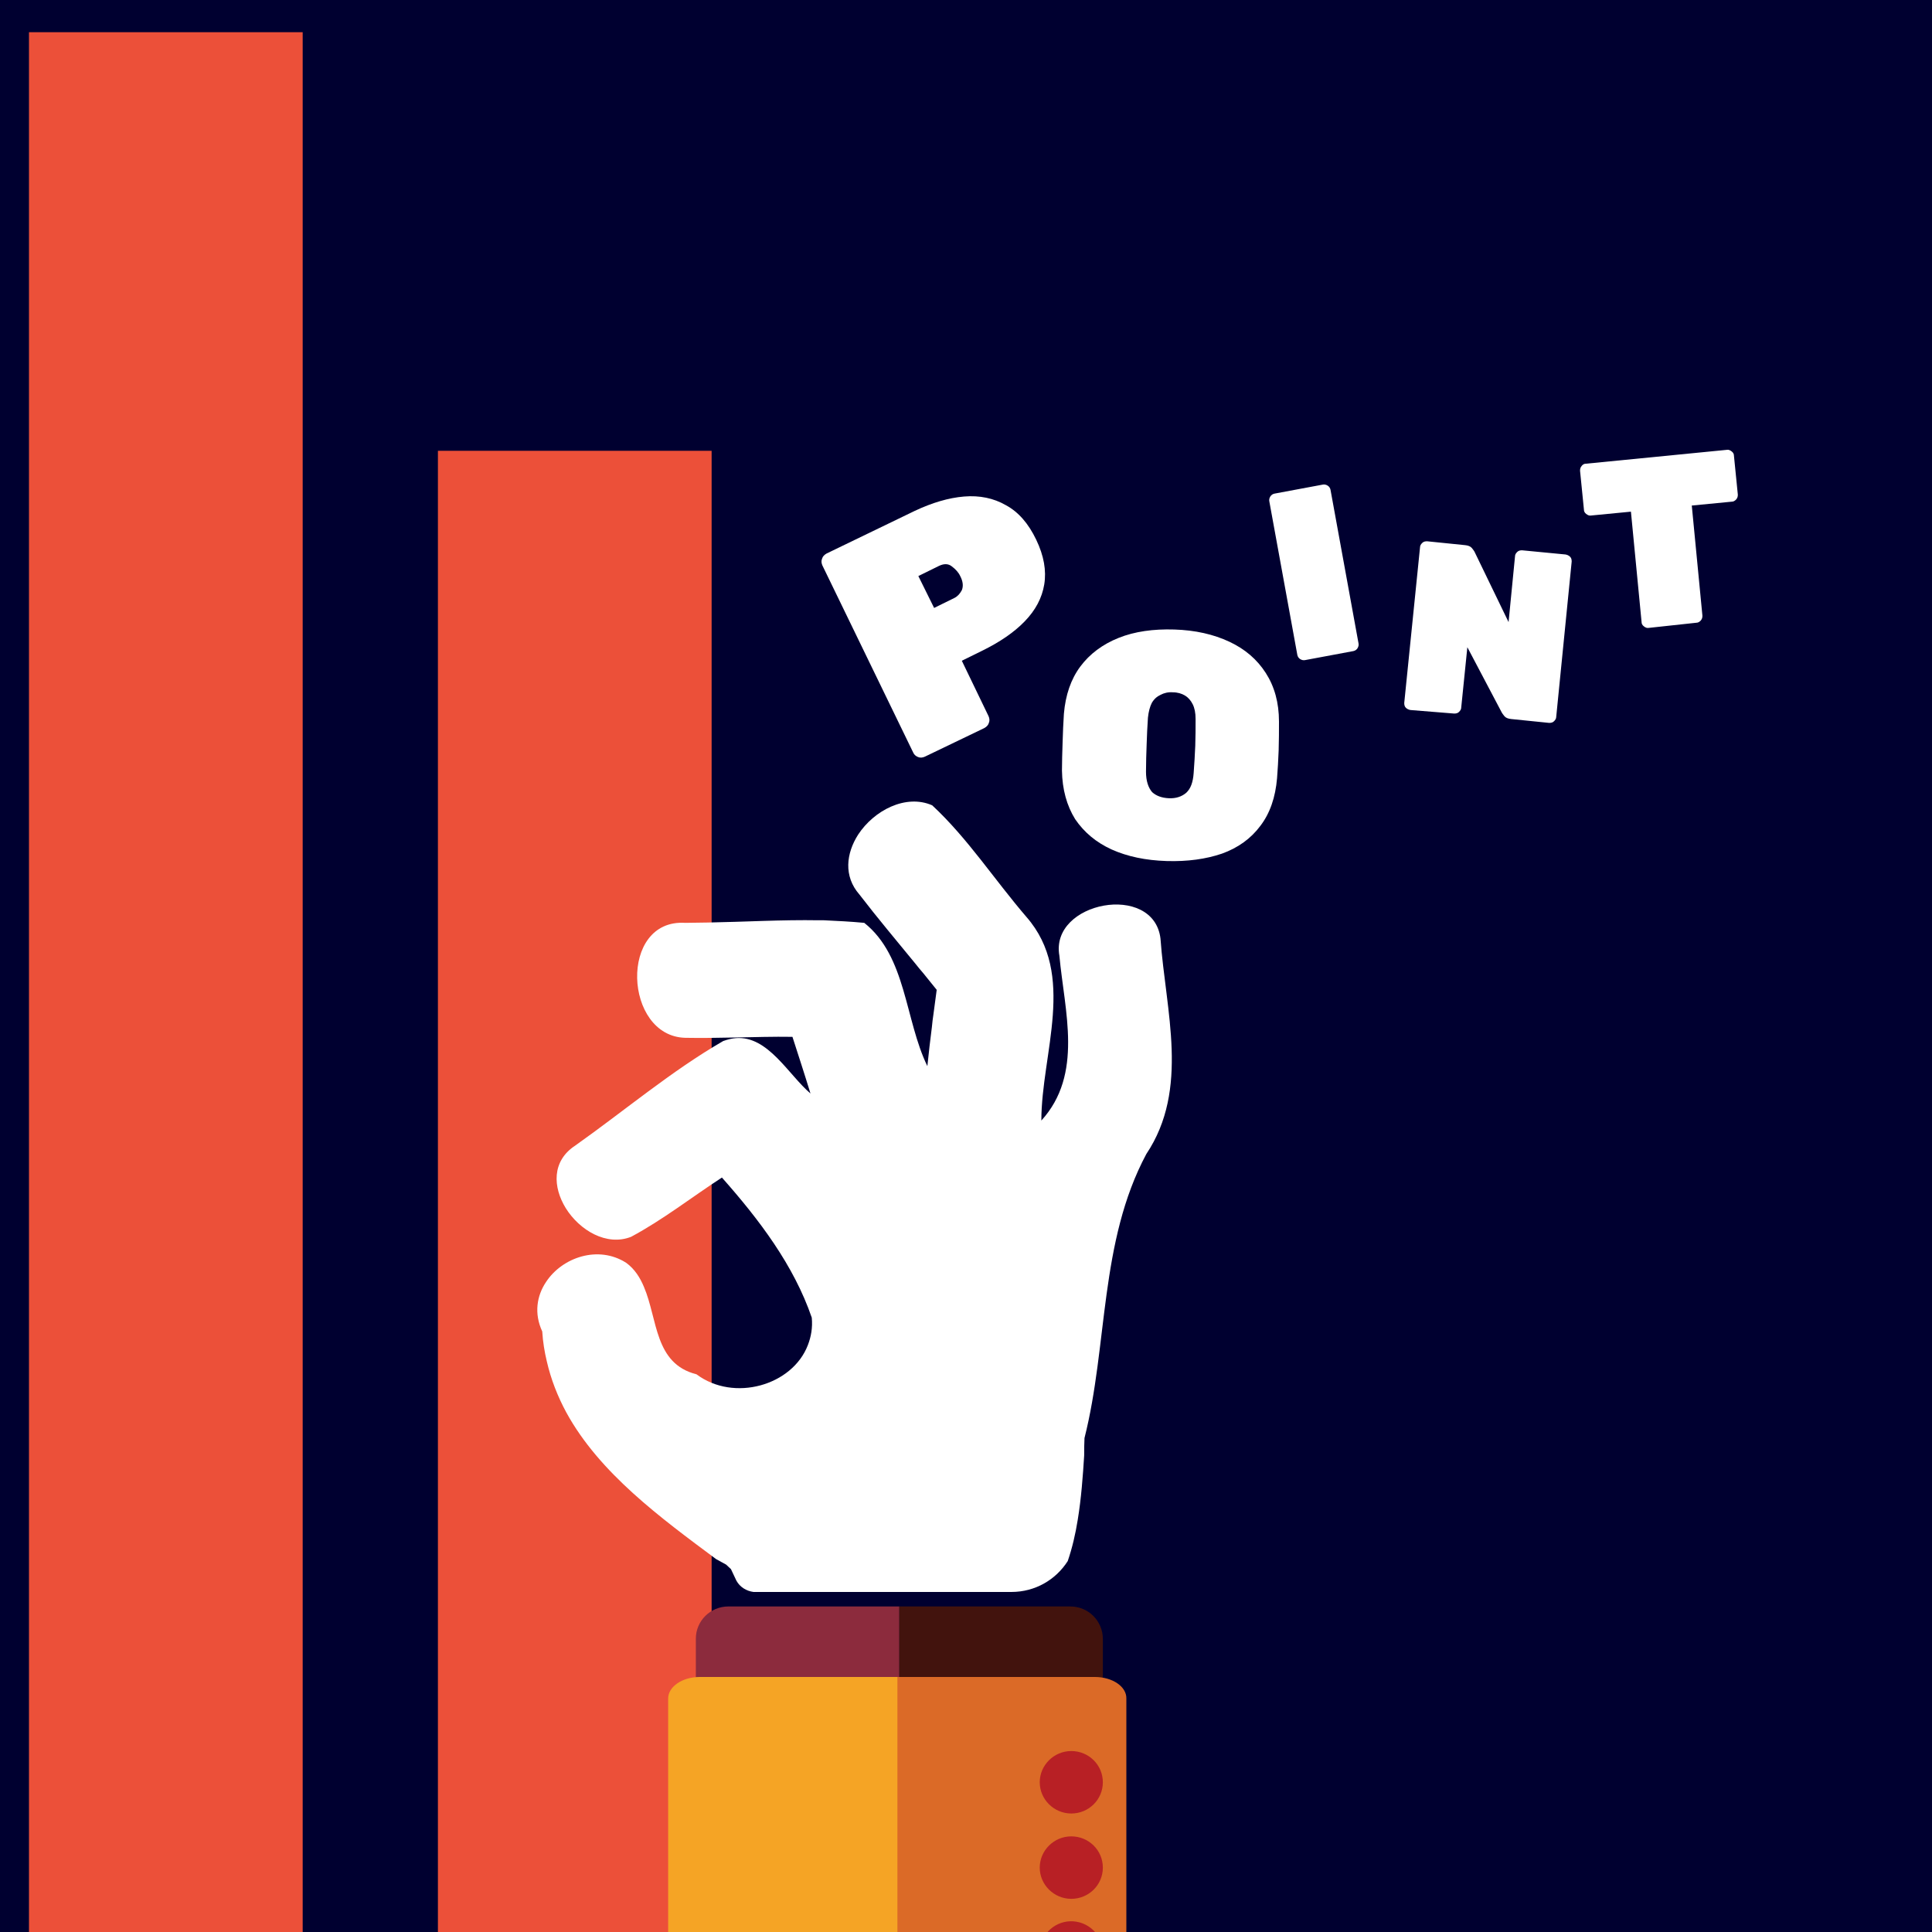 <?xml version="1.0" encoding="utf-8"?>
<!-- Generator: Adobe Illustrator 27.4.1, SVG Export Plug-In . SVG Version: 6.00 Build 0)  -->
<svg version="1.1" id="Calque_2_00000105409427861770631750000000587737222354458259_"
	 xmlns="http://www.w3.org/2000/svg" xmlns:xlink="http://www.w3.org/1999/xlink" x="0px" y="0px" viewBox="0 0 600 600"
	 style="enable-background:new 0 0 600 600;" xml:space="preserve">
<rect x="0" y="0" width="600" height="600" fill="#333333" stroke="none"/>
<style type="text/css">
	.st0{clip-path:url(#SVGID_00000150065127849891982110000002423270968230609287_);}
	.st1{fill:#000030;}
	.st2{fill:#EC5039;}
	.st3{clip-path:url(#SVGID_00000142881981432935055790000018385731529948416185_);}
	.st4{fill:#8C2B3D;}
	.st5{fill:#42130D;}
	.st6{fill:#DB6A27;}
	.st7{fill:#F5A425;}
	.st8{fill:#B82025;}
	.st9{fill:#FFFFFF;}
	.st10{display:none;fill:#EDE7DF;}
	.st11{display:none;fill:#EC5039;}
</style>
<g id="DESOLE_0_point">
	<g id="desole">
		<g>
			<defs>
				<rect id="SVGID_1_" width="600" height="600"/>
			</defs>
			<clipPath id="SVGID_00000116914309791373484610000016649823203118036898_">
				<use xlink:href="#SVGID_1_"  style="overflow:visible;"/>
			</clipPath>
			<g style="clip-path:url(#SVGID_00000116914309791373484610000016649823203118036898_);">
				<rect class="st1" width="600" height="600"/>
				<rect x="9" y="10" class="st2" width="85" height="685"/>
				<rect x="136" y="140" class="st2" width="85" height="685"/>
				<g>
					<defs>
						<rect id="SVGID_00000001628888765562241620000011392936464448008358_" x="167" y="249" width="197" height="1389"/>
					</defs>
					<clipPath id="SVGID_00000133525979317548981250000018136507955837575310_">
						<use xlink:href="#SVGID_00000001628888765562241620000011392936464448008358_"  style="overflow:visible;"/>
					</clipPath>
					<g style="clip-path:url(#SVGID_00000133525979317548981250000018136507955837575310_);">
						<path class="st4" d="M279.3,498.9h-53.1c-5.6,0-10.1,4.5-10.1,10v40c0,5.5,4.5,10,10.1,10h53.1V498.9L279.3,498.9L279.3,498.9
							z"/>
						<path class="st5" d="M332.4,498.9h-53.1V559h53.1c5.6,0,10.1-4.5,10.1-10v-40C342.5,503.4,338,498.9,332.4,498.9L332.4,498.9z
							"/>
						<path class="st6" d="M340,520.8h-61.4V1638H340c5.4,0,9.8-3,9.8-6.7V527.5C349.9,523.8,345.5,520.8,340,520.8L340,520.8
							L340,520.8z"/>
						<path class="st7" d="M217.3,520.8c-5.4,0-9.8,3-9.8,6.7v1103.8c0,3.7,4.4,6.7,9.8,6.7h61.4V520.8H217.3L217.3,520.8z"/>
						<path class="st8" d="M342.5,553.5c0,5.4-4.4,9.7-9.8,9.7s-9.8-4.4-9.8-9.7s4.4-9.7,9.8-9.7S342.5,548.1,342.5,553.5z"/>
						<path class="st8" d="M342.4,608c0.9-5.3-2.8-10.3-8.1-11.2s-10.4,2.7-11.3,8.1c-0.9,5.3,2.8,10.3,8.1,11.2
							S341.5,613.3,342.4,608z"/>
						<path class="st8" d="M342.5,580c0,5.4-4.4,9.7-9.8,9.7s-9.8-4.4-9.8-9.7s4.4-9.7,9.8-9.7S342.5,574.6,342.5,580z"/>
						<path class="st9" d="M360.4,291.5c-2.1-17.6-34.4-11.5-31.4,5.3c1.6,17.3,7.5,36.8-5.6,51.2c0-20.8,11-45.3-4.6-63.2
							c-9.9-11.5-18.3-24.5-29.3-34.7c-8.2-3.6-18.1,1.6-23,9.1c-3.7,5.8-4.6,12.9,0.4,18.6c5.6,7.3,11.6,14.4,17.4,21.5
							c0.8,1,1.6,2,2.4,2.9c1.4,1.7,2.8,3.5,4.2,5.2c-0.3,2.5-0.7,5-1,7.5c-0.2,1.4-0.4,2.8-0.5,4.1c-0.5,4-1,8-1.4,12.1
							c-7-14.4-6.5-34.1-19.6-44.5c-4.2-0.4-8.3-0.6-12.5-0.8c-0.5,0-1.1,0-1.6,0c-11.5-0.2-23,0.5-34.5,0.7c-2.3,0-4.6,0.1-7,0.1
							c-20.7-1.3-19.1,35.2,0,35.7c5.2,0.1,10.4,0,15.6-0.1c5.9-0.1,11.7-0.3,17.7-0.2c1.9,5.9,3.8,11.7,5.6,17.6
							c-6.9-5.9-13.2-18-23.2-17.2c-1.2,0.1-2.5,0.4-3.9,0.9c-16.1,9.3-30.6,21.6-46,32.5c-7.3,4.8-6.9,12.9-2.9,19.4
							c4.3,6.9,12.7,11.9,20.3,8.9c9.9-5.3,18.8-12.3,28.2-18.4c11.6,13.1,22.3,27.2,27.9,43.5c0.3,3.1-0.2,5.9-1.2,8.5
							c-4.8,12.6-23,17.8-34.6,9.1c-13.1-3.3-12-17-16.3-27.1c-1.2-2.9-2.9-5.6-5.5-7.5c-8.7-5.6-19.9-1.7-24.9,5.9
							c-2.9,4.3-3.8,9.8-1.2,15.4c0.2,3.2,0.7,6.3,1.4,9.2c1.3,5.7,3.4,11,6.1,16c10.3,18.8,29.3,32.7,46.5,45.5
							c1,0.6,2.1,1.1,3.1,1.7c0.5,0.5,1,0.9,1.5,1.4l1.7,3.6c1.1,2,3.1,3.2,5.3,3.5c0.2,0,0.4,0,0.7,0h79.4c7.4,0,13.8-3.8,17.5-9.6
							c1.4-4.1,2.4-8.4,3.1-12.8c1.1-6.7,1.6-13.6,2-20c0-1.8,0-3.6,0.1-5.4c7.3-28.9,4.6-60.9,19.2-88.2
							C369.5,338.2,362,313.9,360.4,291.5L360.4,291.5L360.4,291.5z"/>
					</g>
				</g>
				<path class="st9" d="M287.2,235c-0.7,0.3-1.4,0.4-2.1,0.1s-1.2-0.7-1.5-1.4l-28.2-58.1c-0.3-0.7-0.4-1.4-0.1-2.1
					c0.2-0.7,0.7-1.2,1.4-1.6l27.3-13.2c5.5-2.6,10.6-4.1,15.4-4.5c4.8-0.4,9.2,0.5,13,2.7c3.9,2.1,7,5.7,9.4,10.7s3.2,9.6,2.5,13.9
					c-0.7,4.2-2.7,8-6.1,11.5c-3.3,3.4-7.7,6.4-13.2,9.1l-6.3,3.1l8.3,17.2c0.3,0.7,0.4,1.4,0.1,2.1c-0.2,0.7-0.7,1.2-1.4,1.6
					L287.2,235L287.2,235z M290.1,188.8l6.3-3.1c1-0.5,1.7-1.3,2.3-2.4c0.5-1.2,0.4-2.7-0.5-4.4c-0.5-1.1-1.4-2.1-2.6-3
					c-1.1-0.9-2.5-0.9-4.1-0.1l-6.3,3.1L290.1,188.8L290.1,188.8z"/>
				<path class="st9" d="M362.3,267.4c-6.5-0.2-12.2-1.4-17.1-3.6c-4.8-2.2-8.5-5.3-11.3-9.4c-2.6-4.2-4-9.2-4.1-15.1
					c0-2.7,0.1-5.6,0.2-8.7c0.1-3.1,0.2-6,0.4-8.9c0.5-5.9,2.2-10.8,5.1-14.7s6.9-6.9,11.9-8.9s10.8-2.8,17.3-2.6
					c6.5,0.2,12.2,1.5,17.1,3.8c4.9,2.3,8.6,5.5,11.3,9.7c2.7,4.2,4.1,9.2,4.1,15.1c0,2.9,0,5.8-0.1,8.9s-0.3,6-0.5,8.7
					c-0.5,5.9-2.2,10.9-5.2,14.8c-2.9,3.9-6.9,6.8-11.9,8.6C374.5,266.8,368.8,267.6,362.3,267.4L362.3,267.4z M363,247.9
					c2.2,0.1,4-0.5,5.4-1.7c1.4-1.3,2.1-3.3,2.3-6.1c0.2-2.9,0.4-5.7,0.5-8.5s0.1-5.6,0.1-8.3c0-1.9-0.3-3.4-0.9-4.6
					c-0.6-1.2-1.4-2.1-2.4-2.7c-1-0.6-2.3-1-3.8-1c-1.4-0.1-2.7,0.2-3.8,0.8c-1.1,0.5-2,1.3-2.7,2.5c-0.6,1.2-1,2.7-1.2,4.6
					c-0.2,2.7-0.3,5.5-0.4,8.3c-0.1,2.8-0.2,5.6-0.2,8.5c0,2.8,0.7,4.9,1.9,6.3C359,247.1,360.7,247.8,363,247.9L363,247.9z"/>
				<path class="st9" d="M405.3,205c-0.5,0.1-1,0-1.5-0.3c-0.5-0.3-0.8-0.8-0.9-1.3l-8.7-47.7c-0.1-0.5,0-1,0.3-1.5
					c0.3-0.5,0.8-0.8,1.3-0.9l15-2.8c0.5-0.1,1,0,1.5,0.3c0.5,0.3,0.8,0.8,0.9,1.3l8.7,47.7c0.1,0.5,0,1-0.3,1.5
					c-0.3,0.5-0.8,0.8-1.3,0.9L405.3,205z"/>
				<path class="st9" d="M438,220.5c-0.5-0.1-1-0.3-1.4-0.7s-0.5-0.9-0.5-1.5L441,170c0-0.6,0.3-1,0.7-1.4s0.9-0.5,1.5-0.5l11.8,1.2
					c1,0.1,1.7,0.4,2.1,0.9c0.4,0.5,0.7,0.9,0.8,1.1l10.6,21.9l2-20.4c0-0.6,0.3-1,0.7-1.4s0.9-0.5,1.5-0.5l13.5,1.3
					c0.5,0.1,1,0.3,1.4,0.7s0.5,0.9,0.5,1.5l-4.8,48.2c0,0.6-0.3,1-0.7,1.4s-0.9,0.5-1.5,0.5l-11.8-1.2c-1-0.1-1.7-0.4-2.1-0.9
					c-0.4-0.5-0.7-0.9-0.8-1.1l-10.7-20.3l-1.9,18.7c0,0.6-0.3,1-0.7,1.4s-0.9,0.5-1.5,0.5L438,220.5L438,220.5z"/>
				<path class="st9" d="M512,195c-0.5,0.1-1-0.1-1.5-0.5s-0.7-0.8-0.7-1.4l-3.3-34.2l-12.4,1.2c-0.5,0.1-1-0.1-1.5-0.5
					s-0.7-0.8-0.7-1.4l-1.2-12c0-0.6,0.1-1,0.5-1.5s0.8-0.7,1.4-0.7l43.7-4.3c0.5-0.1,1,0.1,1.5,0.5s0.7,0.8,0.7,1.4l1.2,12
					c0,0.6-0.1,1-0.5,1.5c-0.4,0.4-0.8,0.7-1.4,0.7l-12.4,1.2l3.3,34.2c0,0.6-0.1,1-0.5,1.5c-0.4,0.4-0.8,0.7-1.4,0.7L512,195
					L512,195z"/>
				<path class="st10" d="M138.1,119V93.3h3v23.3h4.8v2.5H138.1z M152.8,119.3c-1.1,0-1.9-0.2-2.6-0.5c-0.6-0.4-1.1-0.9-1.4-1.6
					c-0.3-0.7-0.6-1.5-0.7-2.4c-0.1-0.9-0.2-2-0.2-3.1v-7.8c0-1,0.1-2,0.2-2.8c0.1-0.9,0.4-1.6,0.8-2.2c0.4-0.6,0.9-1.1,1.5-1.5
					c0.6-0.3,1.5-0.5,2.5-0.5s1.8,0.2,2.4,0.5c0.6,0.3,1.1,0.8,1.4,1.5c0.3,0.6,0.5,1.4,0.6,2.3s0.2,1.8,0.2,2.9v4.1H151v4.4
					c0,1.4,0.1,2.4,0.3,3.2c0.2,0.7,0.7,1.1,1.6,1.1c0.6,0,0.9-0.2,1.2-0.5c0.2-0.3,0.4-0.8,0.4-1.5c0.1-0.6,0.1-1.4,0.1-2.2v-1.8
					h2.9v0.9c0,1.1-0.1,2.2-0.1,3.1c-0.1,0.9-0.3,1.7-0.6,2.4c-0.3,0.7-0.8,1.2-1.4,1.5C154.7,119.1,153.9,119.3,152.8,119.3
					L152.8,119.3z M151,106.1h3.6v-2.8c0-0.9,0-1.6-0.1-2.2c-0.1-0.6-0.2-1.1-0.4-1.4c-0.2-0.3-0.6-0.5-1.1-0.5
					c-0.6,0-1,0.2-1.3,0.5c-0.3,0.3-0.4,0.8-0.5,1.5c-0.1,0.6-0.1,1.3-0.1,2.2L151,106.1L151,106.1z M168.4,119V93.3h5.2
					c1,0,1.9,0.2,2.5,0.5c0.6,0.3,1.1,0.8,1.5,1.5c0.3,0.6,0.6,1.4,0.7,2.3c0.1,0.9,0.2,1.9,0.2,3.1v0.4c0,1.7-0.1,3.2-0.4,4.3
					c-0.3,1.2-0.8,2.1-1.4,2.7c-0.7,0.6-1.7,0.9-3,0.9h-2.1V119C171.5,119,168.4,119,168.4,119z M171.5,106.4h1.9
					c0.6,0,1-0.2,1.4-0.5c0.3-0.3,0.5-0.9,0.6-1.7c0.1-0.8,0.2-1.8,0.2-3.2v-0.5c0-1.7-0.1-2.9-0.4-3.7c-0.2-0.8-0.8-1.2-1.7-1.2
					h-1.9L171.5,106.4L171.5,106.4z M184.8,119.2c-1.3,0-2.3-0.5-2.9-1.5c-0.6-1-0.9-2.5-0.9-4.3v-2.1c0-1,0.2-1.8,0.5-2.4
					c0.3-0.6,0.8-1.2,1.4-1.6c0.6-0.4,1.3-0.8,2.1-1.2c0.8-0.3,1.7-0.7,2.7-1.1v-1.7c0-0.9,0-1.7-0.1-2.3c-0.1-0.6-0.2-1-0.4-1.3
					c-0.2-0.3-0.6-0.4-1.1-0.4s-0.9,0.1-1.2,0.4c-0.2,0.3-0.4,0.7-0.5,1.3c-0.1,0.6-0.1,1.3-0.1,2.3v0.8h-3v-0.6
					c0-0.9,0.1-1.8,0.2-2.6c0.1-0.8,0.3-1.5,0.7-2.1s0.8-1.1,1.4-1.4c0.6-0.3,1.5-0.5,2.5-0.5s1.8,0.2,2.4,0.5
					c0.6,0.3,1.1,0.8,1.4,1.4c0.3,0.6,0.6,1.4,0.7,2.3c0.1,0.9,0.2,1.9,0.2,3.1v15h-3v-1.9c-0.1,0.3-0.3,0.6-0.5,0.9
					c-0.2,0.3-0.6,0.6-1,0.8S185.4,119.2,184.8,119.2L184.8,119.2z M185.7,116.8c0.5,0,1-0.2,1.4-0.5c0.4-0.3,0.6-0.7,0.8-1v-8.4
					c-0.8,0.3-1.4,0.6-1.9,0.9c-0.5,0.3-0.9,0.5-1.1,0.8c-0.3,0.3-0.4,0.6-0.6,1.1c-0.1,0.4-0.2,0.9-0.2,1.6v2
					c0,1.2,0.1,2.1,0.3,2.7C184.6,116.5,185,116.8,185.7,116.8L185.7,116.8z M194.2,122.7v-2.3h1c0.4,0,0.8,0,1.1-0.1
					c0.3,0,0.5-0.1,0.6-0.3c0.1-0.2,0.2-0.4,0.1-0.8c0-0.3-0.1-0.7-0.1-1.1l-3.6-21.2h2.9l1.6,11.4l0.6,5.9h0.3l0.6-5.9l1.4-11.4
					h2.9l-3.6,22.4c-0.1,0.8-0.3,1.4-0.4,1.9c-0.2,0.5-0.4,0.8-0.8,1c-0.4,0.2-0.9,0.3-1.6,0.3L194.2,122.7L194.2,122.7z
					 M210.4,119.3c-1.6,0-2.8-0.5-3.6-1.5c-0.8-1-1.2-2.6-1.2-4.9v-1.7h2.9v1.6c0,1.2,0.1,2.2,0.4,2.8c0.3,0.7,0.7,1,1.3,1
					s1.1-0.2,1.4-0.6c0.3-0.4,0.4-1.1,0.4-2.2c0-0.5-0.1-1-0.2-1.5c-0.2-0.5-0.4-1-0.7-1.5c-0.3-0.5-0.7-1-1.2-1.5l-1.6-1.5
					c-0.9-0.9-1.6-1.8-2.1-2.8c-0.5-1-0.7-2.1-0.7-3.2c0-1.8,0.4-3.1,1.3-3.9c0.8-0.8,2-1.3,3.5-1.3c1,0,1.8,0.2,2.5,0.6
					s1.2,1.1,1.5,2.1c0.3,1,0.5,2.3,0.5,4.1v1.1h-2.9v-1.5c0-1.2-0.1-2.2-0.4-2.8c-0.2-0.7-0.7-1-1.3-1s-1,0.2-1.4,0.5
					c-0.3,0.3-0.4,1-0.5,1.9c0,0.5,0.1,0.9,0.2,1.4c0.1,0.5,0.4,0.9,0.7,1.4s0.7,0.9,1.2,1.4l1.6,1.5c1,0.9,1.8,2,2.3,3.1
					c0.5,1.1,0.8,2.2,0.8,3.4c0,1.7-0.4,3-1.1,3.9C213.2,118.9,212,119.3,210.4,119.3L210.4,119.3z M225.3,119.1V93.3h2.3l6,17.6
					l-0.3-7.5V93.3h2.7v25.8h-2.2l-5.8-17.7l0.2,6.5v11.2H225.3L225.3,119.1z M241.2,103l1.4-6.2h-2.1v-3.5h4.5v3.4l-1.8,6.3
					L241.2,103L241.2,103z M253.3,119.3c-1.1,0-1.9-0.2-2.6-0.5c-0.6-0.4-1.1-0.9-1.4-1.6c-0.3-0.7-0.6-1.5-0.7-2.4
					c-0.1-0.9-0.2-2-0.2-3.1v-7.8c0-1,0.1-2,0.2-2.8c0.1-0.9,0.4-1.6,0.8-2.2c0.4-0.6,0.9-1.1,1.5-1.5c0.6-0.3,1.5-0.5,2.5-0.5
					s1.8,0.2,2.4,0.5s1.1,0.8,1.4,1.5c0.3,0.6,0.5,1.4,0.6,2.3c0.1,0.9,0.2,1.8,0.2,2.9v4.1h-6.6v4.4c0,1.4,0.1,2.4,0.3,3.2
					c0.2,0.7,0.7,1.1,1.6,1.1c0.6,0,0.9-0.2,1.2-0.5c0.2-0.3,0.4-0.8,0.4-1.5c0.1-0.6,0.1-1.4,0.1-2.2v-1.8h2.9v0.9
					c0,1.1,0,2.2-0.1,3.1c-0.1,0.9-0.3,1.7-0.6,2.4c-0.3,0.7-0.8,1.2-1.4,1.5C255.2,119.1,254.4,119.3,253.3,119.3L253.3,119.3z
					 M251.5,106.1h3.6v-2.8c0-0.9,0-1.6-0.1-2.2c-0.1-0.6-0.2-1.1-0.4-1.4c-0.2-0.3-0.6-0.5-1.1-0.5c-0.6,0-1,0.2-1.3,0.5
					c-0.3,0.3-0.4,0.8-0.5,1.5c-0.1,0.6-0.1,1.3-0.1,2.2L251.5,106.1L251.5,106.1z M251.3,95l1.4-5.4h3.1L253,95H251.3z
					 M265.6,119.2c-0.9,0-1.6-0.1-2.1-0.3c-0.5-0.2-0.8-0.6-1-1.1s-0.2-1.2-0.2-2V99.5h-2v-2.2h2v-4h3v4h2.4v2.2h-2.4v16
					c0,0.4,0,0.7,0.1,0.8s0.3,0.3,0.7,0.3s0.9,0.1,1.6,0.1v2.4H265.6z M273.7,119.2c-1.3,0-2.3-0.5-2.9-1.5c-0.6-1-0.9-2.5-0.9-4.3
					v-2.1c0-1,0.2-1.8,0.5-2.4c0.3-0.6,0.8-1.2,1.4-1.6c0.6-0.4,1.3-0.8,2.1-1.2c0.8-0.3,1.7-0.7,2.7-1.1v-1.7c0-0.9,0-1.7-0.1-2.3
					c-0.1-0.6-0.2-1-0.5-1.3c-0.2-0.3-0.6-0.4-1.1-0.4s-0.9,0.1-1.2,0.4c-0.2,0.3-0.4,0.7-0.5,1.3s-0.1,1.3-0.1,2.3v0.8h-3v-0.6
					c0-0.9,0.1-1.8,0.2-2.6c0.1-0.8,0.3-1.5,0.7-2.1c0.3-0.6,0.8-1.1,1.5-1.4c0.6-0.3,1.5-0.5,2.5-0.5s1.8,0.2,2.4,0.5
					c0.6,0.3,1.1,0.8,1.4,1.4c0.3,0.6,0.6,1.4,0.7,2.3c0.1,0.9,0.2,1.9,0.2,3.1v15h-3v-1.9c-0.1,0.3-0.3,0.6-0.5,0.9
					c-0.2,0.3-0.6,0.6-1,0.8S274.3,119.3,273.7,119.2L273.7,119.2z M274.6,116.8c0.5,0,1-0.2,1.4-0.5c0.4-0.3,0.6-0.7,0.8-1v-8.4
					c-0.8,0.3-1.4,0.6-1.9,0.9c-0.5,0.3-0.9,0.5-1.1,0.8c-0.3,0.3-0.5,0.6-0.6,1.1c-0.1,0.4-0.2,0.9-0.2,1.6v2
					c0,1.2,0.1,2.1,0.3,2.7C273.5,116.6,274,116.8,274.6,116.8L274.6,116.8z M283.7,119.1v-22h3v22H283.7z M283.7,95.1v-2.8h3v2.8
					H283.7z M294.9,119.2c-0.9,0-1.6-0.1-2.1-0.3c-0.5-0.2-0.8-0.6-1-1.1c-0.2-0.5-0.2-1.2-0.2-2V99.5h-2v-2.2h2v-4h3v4h2.4v2.2
					h-2.4v16c0,0.4,0,0.7,0.1,0.8s0.3,0.3,0.7,0.3s0.9,0.1,1.6,0.1v2.4H294.9z M307,119.1V93.3h5.2c1,0,1.9,0.2,2.5,0.5
					c0.6,0.3,1.1,0.8,1.5,1.5c0.3,0.6,0.6,1.4,0.7,2.3c0.1,0.9,0.2,1.9,0.2,3.1v0.4c0,1.7-0.1,3.2-0.4,4.3c-0.3,1.2-0.8,2.1-1.5,2.7
					c-0.7,0.6-1.7,0.9-3,0.9H310v10.1L307,119.1L307,119.1z M310,106.4h1.9c0.6,0,1-0.2,1.4-0.5c0.3-0.3,0.5-0.9,0.6-1.7
					c0.1-0.8,0.2-1.8,0.2-3.2v-0.5c0-1.7-0.1-2.9-0.4-3.7c-0.2-0.8-0.8-1.2-1.7-1.2H310L310,106.4L310,106.4z M323.4,119.3
					c-1.3,0-2.3-0.5-2.9-1.5c-0.6-1-0.9-2.5-0.9-4.3v-2.1c0-1,0.2-1.8,0.5-2.4c0.3-0.6,0.8-1.2,1.4-1.6c0.6-0.4,1.3-0.8,2.1-1.2
					c0.8-0.3,1.7-0.7,2.7-1.1v-1.7c0-0.9,0-1.7-0.1-2.3c-0.1-0.6-0.2-1-0.5-1.3c-0.2-0.3-0.6-0.4-1.1-0.4s-0.9,0.1-1.2,0.4
					c-0.2,0.3-0.4,0.7-0.5,1.3c-0.1,0.6-0.1,1.3-0.1,2.3v0.8h-3v-0.6c0-0.9,0.1-1.8,0.2-2.6c0.1-0.8,0.3-1.5,0.7-2.1
					c0.3-0.6,0.8-1.1,1.5-1.4c0.6-0.3,1.5-0.5,2.5-0.5s1.8,0.2,2.4,0.5c0.6,0.3,1.1,0.8,1.4,1.4c0.3,0.6,0.6,1.4,0.7,2.3
					c0.1,0.9,0.2,1.9,0.2,3.1v15h-3v-1.9c-0.1,0.3-0.3,0.6-0.5,0.9c-0.2,0.3-0.6,0.6-1,0.8S324,119.3,323.4,119.3L323.4,119.3z
					 M324.2,116.8c0.5,0,1-0.2,1.4-0.5c0.4-0.3,0.6-0.7,0.8-1V107c-0.8,0.3-1.4,0.6-1.9,0.9c-0.5,0.3-0.9,0.5-1.1,0.8
					c-0.3,0.3-0.5,0.6-0.6,1.1c-0.1,0.4-0.2,0.9-0.2,1.6v2c0,1.2,0.1,2.1,0.3,2.7C323.2,116.6,323.6,116.8,324.2,116.8L324.2,116.8z
					 M337.4,119.4c-1.6,0-2.8-0.5-3.6-1.5c-0.8-1-1.2-2.6-1.2-4.9v-1.7h2.9v1.6c0,1.2,0.1,2.2,0.4,2.8c0.3,0.7,0.7,1,1.3,1
					s1.1-0.2,1.4-0.6s0.4-1.1,0.4-2.2c0-0.5-0.1-1-0.2-1.5c-0.2-0.5-0.4-1-0.7-1.5c-0.3-0.5-0.7-1-1.2-1.5l-1.5-1.5
					c-0.9-0.9-1.6-1.8-2.1-2.8c-0.5-1-0.7-2.1-0.7-3.2c0-1.8,0.4-3.1,1.3-3.9c0.8-0.8,2-1.3,3.5-1.3c1,0,1.8,0.2,2.5,0.6
					c0.7,0.4,1.2,1.1,1.5,2.1s0.5,2.3,0.5,4.1v1.1h-2.9v-1.5c0-1.2-0.1-2.2-0.4-2.8c-0.2-0.7-0.7-1-1.3-1s-1,0.2-1.4,0.5
					c-0.3,0.3-0.5,1-0.5,1.9c0,0.5,0,0.9,0.2,1.4c0.1,0.5,0.4,0.9,0.7,1.4c0.3,0.5,0.7,0.9,1.2,1.4l1.6,1.5c1,0.9,1.8,2,2.3,3.1
					c0.5,1.1,0.8,2.2,0.8,3.4c0,1.7-0.4,3-1.1,3.9C340.2,118.9,339,119.4,337.4,119.4L337.4,119.4z M352.3,119.1V93.3h3v23.3h4.8
					v2.5H352.3z M367.1,119.3c-1,0-1.9-0.2-2.5-0.5c-0.6-0.4-1.1-0.9-1.5-1.5c-0.3-0.7-0.6-1.4-0.7-2.4c-0.1-0.9-0.2-2-0.2-3.1V104
					c0-1.4,0.1-2.6,0.4-3.7s0.8-1.9,1.5-2.6c0.7-0.6,1.7-0.9,3.1-0.9c1,0,1.8,0.2,2.5,0.5c0.6,0.3,1.1,0.8,1.5,1.5
					c0.4,0.6,0.6,1.4,0.7,2.3c0.1,0.9,0.2,1.8,0.2,2.9v7.8c0,1.1-0.1,2.1-0.2,3.1s-0.4,1.7-0.7,2.4c-0.3,0.7-0.8,1.2-1.5,1.5
					C369,119.2,368.2,119.3,367.1,119.3L367.1,119.3z M367.1,116.8c0.5,0,0.9-0.2,1.2-0.5c0.3-0.3,0.4-0.8,0.5-1.5
					c0.1-0.6,0.1-1.4,0.1-2.2v-9.2c0-0.8,0-1.5-0.1-2.1c-0.1-0.6-0.3-1.1-0.5-1.4c-0.3-0.3-0.6-0.5-1.2-0.5c-0.5,0-1,0.2-1.2,0.5
					c-0.3,0.3-0.5,0.8-0.5,1.4c-0.1,0.6-0.1,1.3-0.1,2.1v9.2c0,0.8,0,1.6,0.1,2.2c0.1,0.6,0.3,1.1,0.5,1.5
					C366.1,116.7,366.6,116.8,367.1,116.8z M376,119.1v-22h3v22H376z M376,95.1v-2.8h3v2.8H376z M383.3,119.1v-22h3v2.3
					c0.2-0.7,0.6-1.3,1.2-1.8s1.4-0.8,2.3-0.8c1.1,0,2,0.4,2.6,1.2c0.6,0.8,0.9,2,0.9,3.6v17.5h-3v-17.5c0-0.8-0.2-1.3-0.5-1.7
					s-0.8-0.5-1.4-0.5c-0.4,0-0.8,0.1-1.1,0.3c-0.3,0.2-0.6,0.4-0.8,0.8s-0.3,0.8-0.3,1.4v17.2H383.3L383.3,119.1z M397.8,119.1
					v-2.9h2.6v2.9H397.8z M402.3,119.1v-2.9h2.6v2.9H402.3z M406.7,119.1v-2.9h2.6v2.9H406.7z"/>
				<path class="st11" d="M140.1,47c-0.4,0-0.7-0.1-0.9-0.4s-0.4-0.6-0.4-1V13.4c0-0.4,0.1-0.7,0.4-0.9c0.3-0.3,0.6-0.4,0.9-0.4
					h14.4c3.1,0,5.9,0.5,8.4,1.6c2.5,1,4.4,2.6,5.9,4.6c1.5,2,2.3,4.5,2.4,7.5c0.1,1.4,0.1,2.7,0.1,3.8s0,2.3-0.1,3.7
					c-0.1,3.1-0.9,5.7-2.3,7.8c-1.4,2-3.3,3.5-5.8,4.5c-2.4,1-5.2,1.5-8.4,1.5H140.1L140.1,47z M151.2,37.3h3.2
					c0.7,0,1.4-0.1,1.9-0.4c0.6-0.3,1.1-0.8,1.4-1.3s0.6-1.4,0.6-2.3c0.1-1,0.1-1.8,0.1-2.6c0-0.8,0-1.5,0-2.3c0-0.8,0-1.6-0.1-2.5
					c-0.1-1.4-0.5-2.4-1.4-3c-0.8-0.6-1.8-1-2.9-1h-3V37.3z M177.1,47c-0.4,0-0.7-0.1-0.9-0.4s-0.4-0.6-0.4-1V13.4
					c0-0.4,0.1-0.7,0.4-0.9c0.3-0.3,0.6-0.4,0.9-0.4h25.6c0.4,0,0.7,0.1,0.9,0.4c0.3,0.3,0.4,0.6,0.4,0.9v7.1c0,0.4-0.1,0.7-0.4,1
					c-0.3,0.3-0.6,0.4-0.9,0.4h-15v3.1h13.9c0.4,0,0.7,0.1,0.9,0.4s0.4,0.6,0.4,1v6.5c0,0.4-0.1,0.7-0.4,1c-0.3,0.3-0.6,0.4-0.9,0.4
					h-13.9v3.2h15.4c0.4,0,0.7,0.1,0.9,0.4s0.4,0.6,0.4,1v7c0,0.4-0.1,0.7-0.4,1c-0.3,0.3-0.6,0.4-0.9,0.4L177.1,47L177.1,47z
					 M185,9.5c-0.5,0-0.8-0.3-0.8-0.8c0-0.3,0.1-0.5,0.2-0.6l5-6.1c0.4-0.4,0.7-0.7,0.9-0.8c0.3-0.1,0.6-0.1,0.9-0.1h9.8
					c0.6,0,0.9,0.3,0.9,1c0,0.2-0.1,0.4-0.2,0.6l-7.4,6.1c-0.3,0.2-0.6,0.4-0.9,0.6s-0.7,0.2-1.2,0.2L185,9.5L185,9.5z M223.7,47.5
					c-3.7,0-6.8-0.5-9.1-1.5s-4.2-2.3-5.4-4s-1.8-3.4-1.9-5.2c0-0.3,0.1-0.5,0.3-0.8c0.2-0.2,0.5-0.3,0.8-0.3h9.5
					c0.5,0,0.9,0.1,1.2,0.2c0.3,0.1,0.6,0.3,0.9,0.6c0.3,0.2,0.7,0.5,1,0.7c0.4,0.2,0.8,0.3,1.2,0.4c0.5,0.1,1,0.1,1.5,0.1
					c1.1,0,2-0.1,2.7-0.3c0.7-0.3,1.1-0.6,1.1-1c0-0.4-0.2-0.7-0.6-1c-0.4-0.3-1-0.5-1.9-0.7c-0.9-0.2-2.2-0.5-3.9-0.7
					c-2.6-0.4-4.9-1-6.9-1.8c-1.9-0.9-3.4-2-4.5-3.5c-1-1.5-1.6-3.4-1.6-5.6s0.6-4.3,1.9-6c1.3-1.7,3.1-3.1,5.4-4.1
					c2.3-1,5-1.4,8-1.4c2.5,0,4.7,0.3,6.6,1c1.9,0.6,3.6,1.5,4.9,2.6c1.3,1,2.4,2.2,3.1,3.3c0.7,1.2,1.1,2.4,1.1,3.5
					c0,0.3-0.1,0.6-0.4,0.8c-0.2,0.2-0.4,0.3-0.7,0.3h-10c-0.5,0-0.9-0.1-1.1-0.2c-0.3-0.1-0.6-0.3-0.9-0.6
					c-0.2-0.2-0.5-0.4-0.9-0.5c-0.4-0.2-1-0.4-1.7-0.4c-0.8,0-1.4,0.1-1.9,0.4c-0.4,0.2-0.6,0.6-0.6,1c0,0.3,0.1,0.6,0.4,0.9
					s0.9,0.5,1.6,0.7c0.8,0.2,1.9,0.4,3.4,0.6c3.3,0.4,6,1,8,2c2,0.9,3.5,2,4.4,3.5c0.9,1.5,1.4,3.3,1.4,5.4c0,2.4-0.7,4.5-2.2,6.3
					c-1.4,1.8-3.4,3.1-5.9,4.1C229.7,47.1,226.8,47.5,223.7,47.5L223.7,47.5z M259.7,47.5c-3.3,0-6.1-0.5-8.6-1.5
					c-2.4-1-4.4-2.5-5.8-4.5c-1.4-2-2.2-4.5-2.3-7.5c0-1.4-0.1-2.8-0.1-4.4s0-3,0.1-4.4c0.1-2.9,0.9-5.4,2.3-7.5s3.3-3.6,5.8-4.6
					s5.3-1.6,8.6-1.6s6.1,0.5,8.6,1.6s4.4,2.6,5.8,4.6c1.4,2,2.2,4.5,2.3,7.5c0.1,1.4,0.1,2.9,0.1,4.5s0,3-0.1,4.3
					c-0.1,3-0.9,5.5-2.4,7.5c-1.4,2-3.3,3.5-5.8,4.5C265.8,47,263,47.5,259.7,47.5z M259.7,37.8c1.1,0,2-0.3,2.6-1
					c0.7-0.7,1-1.7,1-3.1c0.1-1.4,0.1-2.9,0.1-4.2s0-2.8-0.1-4.1c0-0.9-0.2-1.7-0.5-2.3c-0.3-0.6-0.7-1-1.2-1.3
					c-0.5-0.3-1.2-0.5-1.9-0.5s-1.3,0.1-1.9,0.5c-0.5,0.3-1,0.7-1.3,1.3c-0.3,0.6-0.5,1.4-0.5,2.3c0,1.4-0.1,2.8-0.1,4.1
					s0,2.8,0.1,4.2c0.1,1.4,0.4,2.4,1,3.1C257.8,37.5,258.6,37.8,259.7,37.8z M282.4,47c-0.4,0-0.7-0.1-1-0.4
					c-0.3-0.3-0.4-0.6-0.4-1V13.4c0-0.4,0.1-0.7,0.4-0.9c0.3-0.3,0.6-0.4,1-0.4h10c0.4,0,0.7,0.1,1,0.4c0.3,0.3,0.4,0.6,0.4,0.9
					v23.4h13.9c0.4,0,0.7,0.1,1,0.4c0.3,0.3,0.4,0.6,0.4,1v7.5c0,0.4-0.1,0.7-0.4,1s-0.6,0.4-1,0.4C307.6,47,282.4,47,282.4,47z
					 M313.7,47c-0.4,0-0.7-0.1-1-0.4c-0.3-0.3-0.4-0.6-0.4-1V13.4c0-0.4,0.1-0.7,0.4-0.9c0.3-0.3,0.6-0.4,1-0.4h25.6
					c0.4,0,0.7,0.1,1,0.4c0.3,0.3,0.4,0.6,0.4,0.9v7.1c0,0.4-0.1,0.7-0.4,1s-0.6,0.4-1,0.4h-15v3.1h13.9c0.4,0,0.7,0.1,1,0.4
					c0.3,0.3,0.4,0.6,0.4,1v6.5c0,0.4-0.1,0.7-0.4,1s-0.6,0.4-1,0.4h-13.9v3.2h15.4c0.4,0,0.7,0.1,1,0.4c0.3,0.3,0.4,0.6,0.4,1v7
					c0,0.4-0.1,0.7-0.4,1s-0.6,0.4-1,0.4C339.7,47,313.7,47,313.7,47z M321.6,9.5c-0.5,0-0.8-0.3-0.8-0.8c0-0.3,0.1-0.5,0.2-0.6
					l5-6.1c0.4-0.4,0.7-0.7,0.9-0.8c0.3-0.1,0.6-0.1,1-0.1h9.8c0.6,0,1,0.3,1,1c0,0.2-0.1,0.4-0.2,0.6l-7.4,6.1
					c-0.3,0.2-0.5,0.4-0.9,0.6c-0.3,0.2-0.7,0.2-1.2,0.2C329,9.5,321.6,9.5,321.6,9.5z M356.1,33.6c-0.4,0-0.7-0.1-1-0.4
					c-0.3-0.3-0.4-0.6-0.4-1V13.4c0-0.4,0.1-0.7,0.4-0.9c0.3-0.3,0.6-0.4,1-0.4h8.7c0.4,0,0.7,0.1,1,0.4c0.3,0.3,0.4,0.6,0.4,0.9
					v18.9c0,0.4-0.1,0.7-0.4,1s-0.6,0.4-1,0.4C364.8,33.6,356.1,33.6,356.1,33.6z M356.1,47c-0.4,0-0.7-0.1-1-0.4
					c-0.3-0.3-0.4-0.6-0.4-1V37c0-0.4,0.1-0.7,0.4-1s0.6-0.4,1-0.4h8.7c0.4,0,0.7,0.1,1,0.4c0.3,0.3,0.4,0.6,0.4,1v8.7
					c0,0.4-0.1,0.7-0.4,1s-0.6,0.4-1,0.4H356.1z"/>
			</g>
		</g>
	</g>
</g>
</svg>

